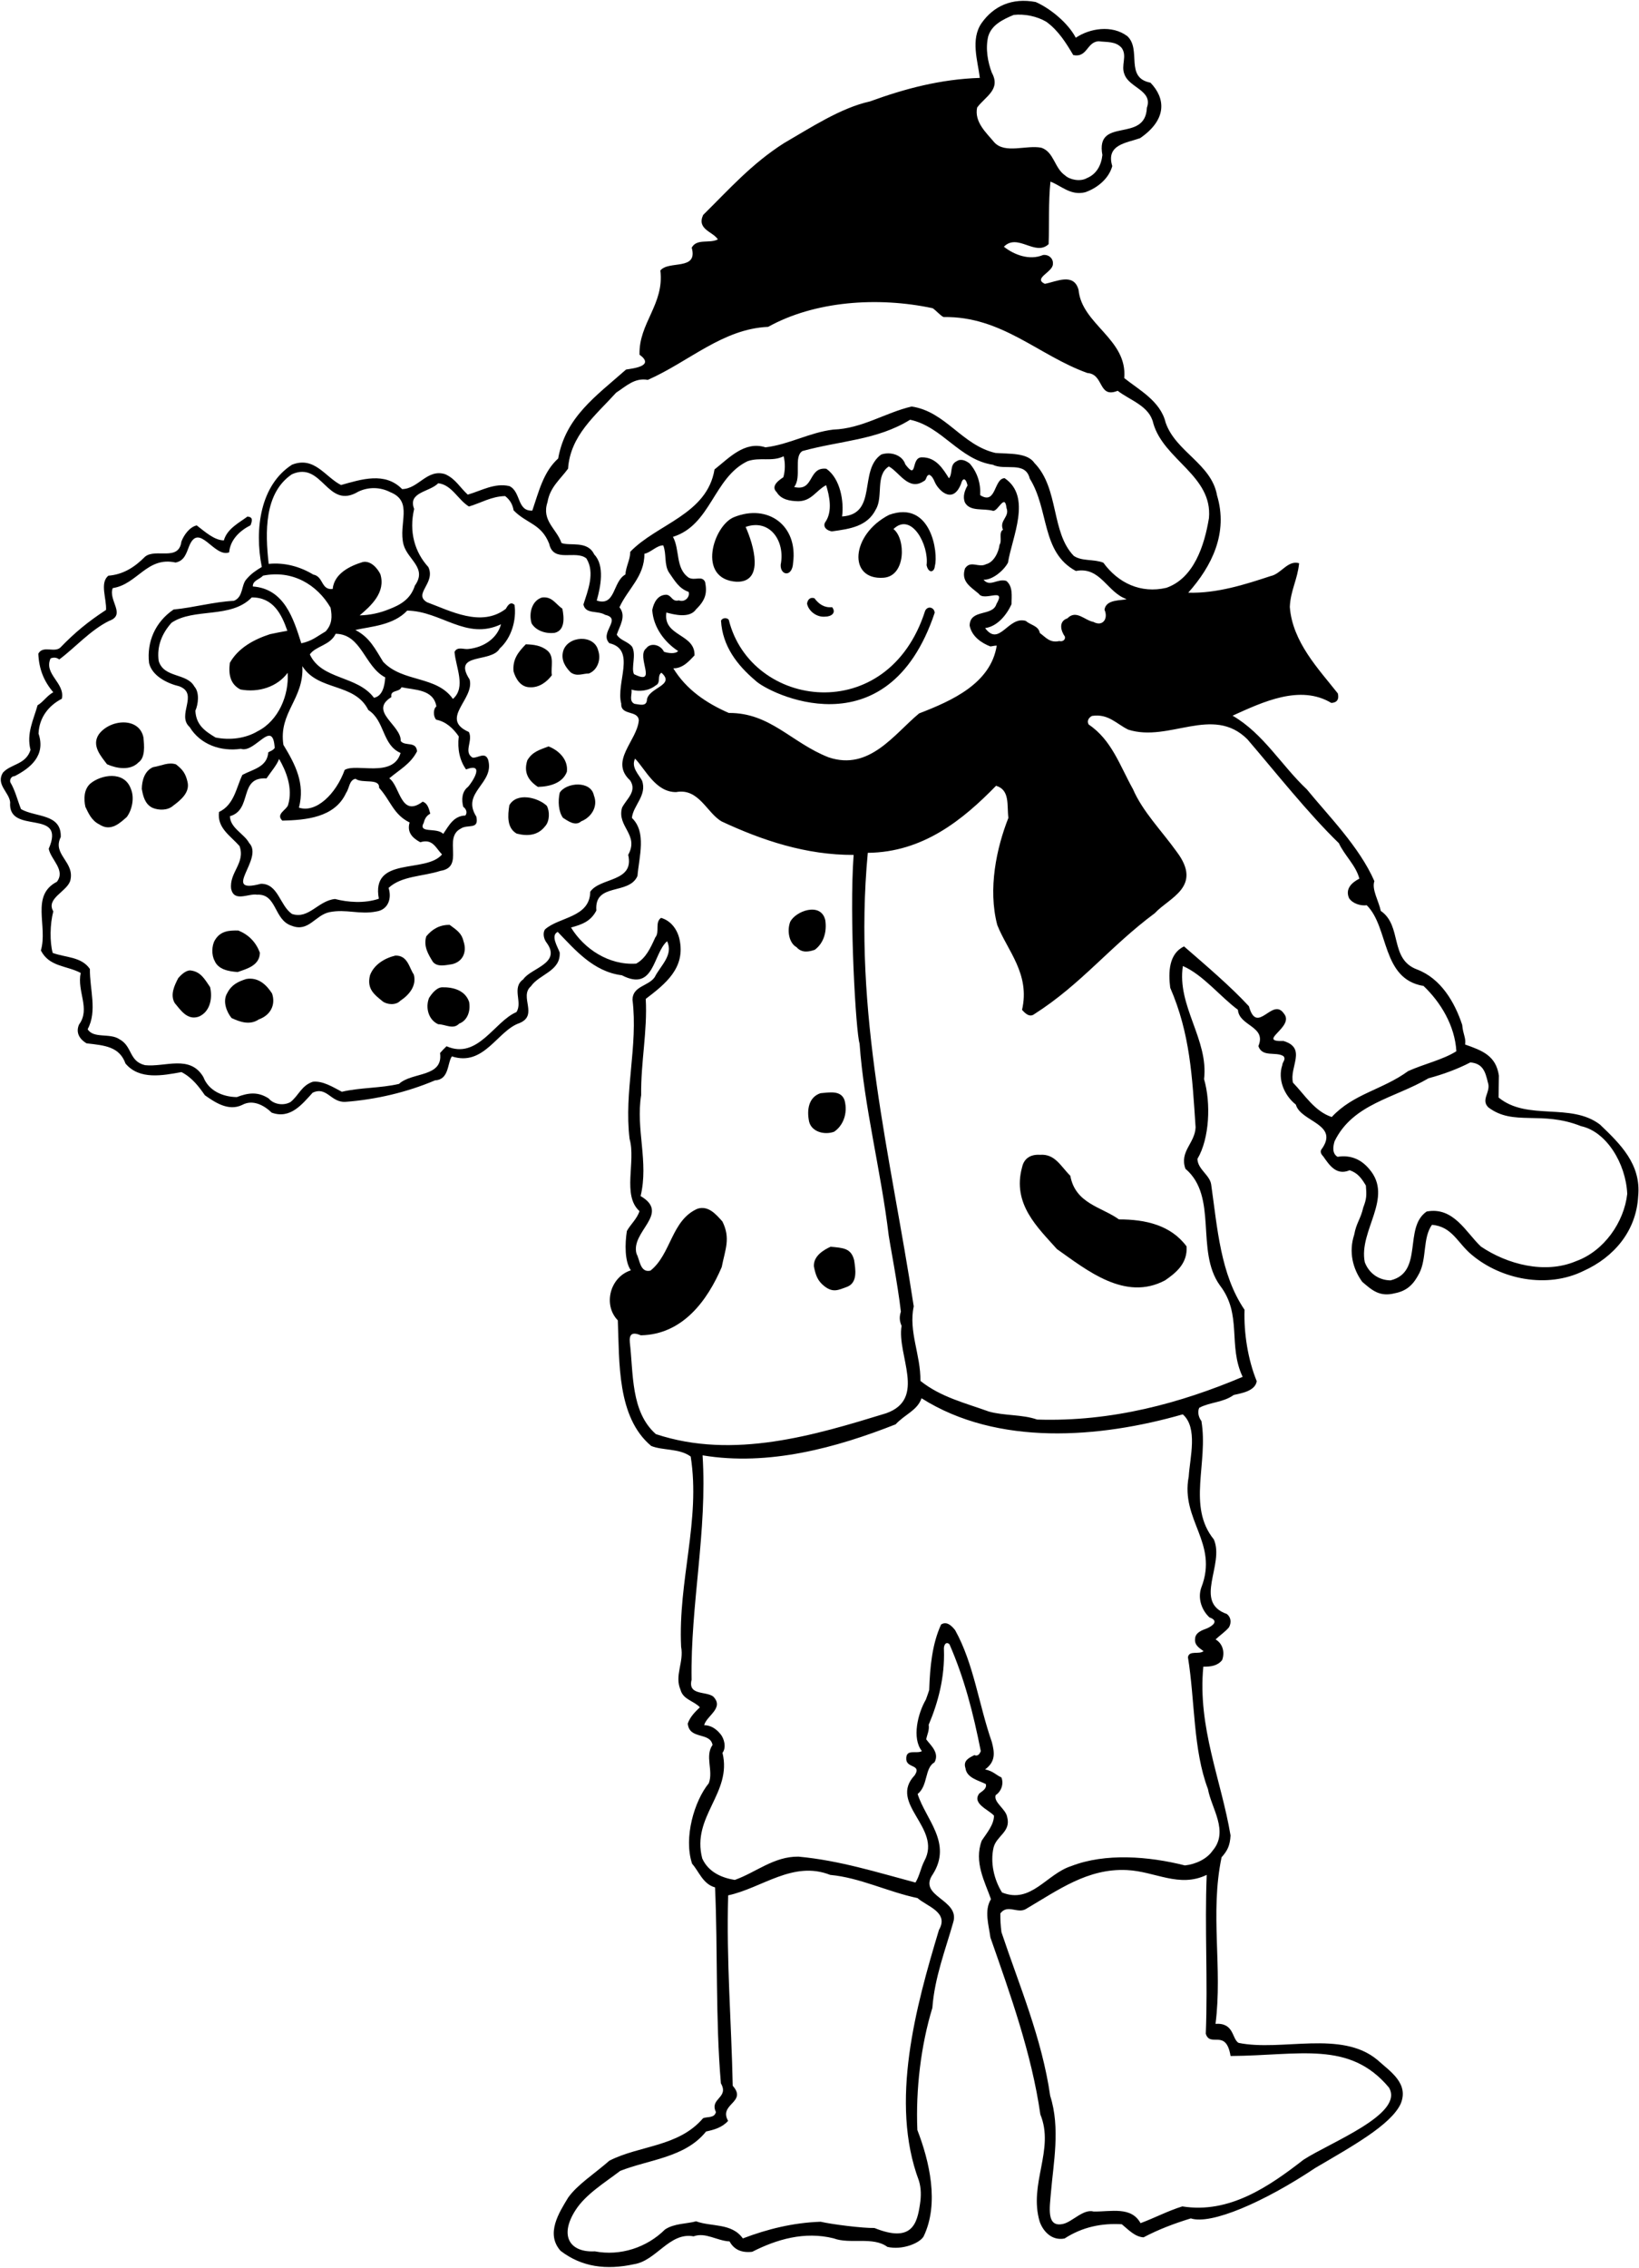 <?xml version="1.0" encoding="UTF-8"?>
<svg xmlns="http://www.w3.org/2000/svg" xmlns:xlink="http://www.w3.org/1999/xlink" width="449pt" height="621pt" viewBox="0 0 449 621" version="1.1">
<g id="surface1">
<path style=" stroke:none;fill-rule:nonzero;fill:rgb(0%,0%,0%);fill-opacity:1;" d="M 438.305 307.938 C 430.266 301.824 418.438 307.027 410.531 300.535 C 410.562 298.535 410.59 296.664 410.617 294.539 C 409.82 289.152 406.215 287.723 401.363 286.027 C 401.641 284.156 400.809 283.402 400.566 280.641 C 398.531 274.488 394.75 267.93 388.16 265.461 C 380.574 262.602 384.207 253.527 378.266 249.441 C 377.68 246.684 375.727 243.527 376.508 241.289 C 372.395 231.855 363.77 223.23 357.996 216.145 C 351.09 209.672 346.09 200.848 337.66 195.977 C 345.965 192.219 356.16 187.367 364.711 192.488 C 366.191 192.418 366.906 191.57 366.5 189.891 C 361.223 183.188 354.074 175.836 353.34 166.199 C 353.531 161.699 355.449 158.727 355.887 154.234 C 352.777 153.312 350.969 157.164 348.086 157.746 C 341.18 160.023 333.391 162.535 325.52 162.297 C 332 155.016 336.504 145.953 333.402 135.656 C 331.902 127.012 322.074 123.742 319.316 115.703 C 317.898 109.805 311.945 106.719 307.988 103.535 C 308.895 92.801 296.324 88.867 295.465 79.355 C 294.156 74.586 289.367 77.141 286.234 77.723 C 282.883 76.172 288.531 74.504 288.438 72.254 C 288.586 70.754 287.227 69.609 285.723 69.836 C 281.949 71.406 277.727 69.723 275.008 67.559 C 278.812 63.738 283.594 70.309 287.266 66.859 C 287.469 61.613 287.184 55.355 287.766 49.738 C 290.625 50.781 293.332 53.695 297.348 52.629 C 300.742 51.426 303.777 48.848 304.703 45.484 C 302.914 39.582 308.543 39.164 312.312 37.844 C 319.902 32.633 319.211 26.805 315.156 22.633 C 308.051 21.281 312.789 13.598 308.84 9.914 C 304.637 6.73 298.496 7.766 294.711 10.336 C 292.52 6.18 287.574 2.23 283.723 0.551 C 277.242 -0.668 272.207 1.637 268.891 6.34 C 265.824 10.793 267.863 16.699 268.422 21.332 C 257.664 21.68 247.879 24.285 238.328 27.773 C 230.301 29.531 221.969 35.039 214.785 39.188 C 205.953 44.809 199.852 51.723 192.621 58.867 C 190.816 62.844 195.309 63.406 196.652 65.551 C 194.383 66.77 190.906 65.219 189.492 67.824 C 191.277 74.227 183.191 71.23 180.902 74.074 C 182.02 83.344 174.945 88.488 175.195 97.121 C 179.398 100.18 173.766 100.852 171.512 101.191 C 163.152 108.57 154.945 114.203 152.906 125.551 C 148.852 129.242 147.652 134.477 145.824 139.824 C 141.57 140.016 142.773 134.656 139.547 133.109 C 135.434 132.176 131.902 134.375 128.137 135.445 C 125.914 133.41 124.824 131.145 121.965 129.855 C 116.988 128.281 114.656 133.875 110.156 133.934 C 105.477 129.117 98.945 131.273 93.422 132.816 C 89.078 130.629 86.16 124.836 80 127.25 C 71.418 132.75 69.621 144.727 71.719 155.258 C 70.082 156.234 68.816 157.09 67.547 158.57 C 66.023 160.176 66.727 163.438 64.086 164.523 C 58.457 164.816 53.184 166.367 47.547 166.91 C 42.5 170.336 40.168 175.805 40.836 181.562 C 41.66 185.074 45.758 187.137 49.121 187.934 C 54.59 190.012 48.258 195.797 51.961 199.102 C 54.891 203.895 60.488 205.852 66 205.055 C 69.855 206.359 74.75 196.555 75.254 204.812 C 74.742 205.555 73.992 205.672 73.488 206.035 C 73.18 210.035 69.422 210.605 66.398 212.188 C 64.723 215.66 64.152 220.402 60 222.344 C 59.438 226.711 63.031 228.766 65.617 231.676 C 67.297 236.328 62.762 238.887 63.32 243.395 C 64.141 247.156 68.055 244.59 70.422 244.996 C 75.93 244.703 74.949 251.938 79.926 253.512 C 84.527 255.328 86.344 250.602 90.23 249.785 C 94.871 248.852 98.473 250.527 103.109 249.594 C 106.242 249.141 107.41 246.156 106.453 243.141 C 110.004 239.816 115.875 240.027 120.648 238.473 C 127.414 237.445 121.277 229.48 126.191 226.926 C 128.086 225.578 131.309 227.375 130.488 223.613 C 126.211 216.926 135.621 214.562 133.715 208.031 C 132.871 205.77 130.969 207.617 129.473 207.473 C 126.867 205.934 129.664 202.848 128.449 200.453 C 120.25 196.836 130.078 191.477 128.656 186.082 C 123.766 178.512 134.594 181.668 136.902 177.574 C 140.195 174.621 141.52 169.641 140.953 165.633 C 139.719 164.488 138.945 166.105 138.562 166.723 C 131.859 171.879 123.301 167.254 116.961 164.91 C 113.117 162.605 119.41 159.695 117.348 155.289 C 113.656 151.238 111.984 145.711 113.453 139.359 C 111.645 134.707 117.645 134.793 120.055 132.328 C 123.801 132.758 125.488 136.906 128.465 138.699 C 131.727 137.746 134.629 135.914 138.383 135.844 C 139.863 136.988 140.469 138.371 140.699 139.75 C 144.273 143.43 148.273 143.359 150.445 148.895 C 151.617 154.285 157.672 150.496 160.637 152.914 C 163.082 156.824 161.008 161.797 159.828 165.531 C 160.414 168.289 163.684 167.086 165.789 168.367 C 170.523 169.434 164.094 173.219 166.93 176.133 C 174.402 177.867 168.645 187.035 170.188 192.684 C 170.016 196.055 174.789 194.375 175 197.254 C 174.543 202.871 166.836 208.387 172.637 213.719 C 174.594 216.746 171.562 218.828 170.402 221.188 C 168.953 226.418 175.172 228.508 172.094 234.09 C 173.859 241.613 164.379 240.227 161.695 244.191 C 161.594 251.312 153.094 251.066 149.297 254.512 C 148.527 255.75 149.129 257.387 149.742 258.145 C 153.91 263.828 145.391 265.082 143.348 268.176 C 140.062 270.504 143.258 274.426 141.469 277.152 C 135.43 279.688 130.902 290.25 122.328 286.5 C 121.57 287.238 121.188 287.609 120.555 288.352 C 121.453 295.113 112.852 293.488 109.305 296.812 C 104.285 297.992 98.664 297.785 93.648 298.965 C 91.414 297.805 88.441 295.887 85.688 296.223 C 82.543 297.305 81.883 299.918 79.605 301.762 C 77.715 302.859 74.969 302.445 73.617 300.801 C 70.645 298.883 68.016 299.219 64.871 300.422 C 61 300.367 57.148 298.688 55.703 294.914 C 52.039 288.734 45.238 292.266 39.746 291.684 C 35.262 290.621 36.32 286.508 32.723 284.582 C 30.125 282.797 25.598 284.48 24.012 281.832 C 26.711 276.871 24.547 270.84 24.625 265.34 C 22.301 261.93 17.918 262.242 14.438 260.941 C 13.605 257.93 13.676 253.055 14.602 249.566 C 12.527 246.035 18.18 244.242 19.223 241.258 C 20.672 236.027 14.203 234.059 16.645 229.219 C 16.863 222.723 9.723 223.867 5.754 221.562 C 4.789 219.172 4.203 216.539 2.859 214.27 C 2.566 213.656 3.012 212.52 4.012 212.535 C 8.293 210.348 12.594 206.91 10.555 200.879 C 10.746 196.383 13.414 193.168 16.941 191.344 C 17.883 186.984 11.914 184.648 13.852 180.301 C 14.773 179.922 15.605 180.074 16.223 180.586 C 20.395 177.52 24.715 172.578 29.879 170.027 C 34.652 168.348 29.582 164.398 30.883 161.043 C 37.648 160.016 40.258 152.305 48.109 154.039 C 50.492 153.574 51.02 151.582 51.801 149.594 C 54.523 142.758 58.629 152.816 62.777 151.254 C 63.078 147.758 65.738 145.297 68.633 143.836 C 69.152 142.469 69.293 141.598 67.793 141.449 C 65.52 143.164 62.246 144.742 61.324 147.98 C 58.699 147.941 56.23 145.656 53.883 143.871 C 51.875 144.344 50.344 146.574 49.691 148.312 C 48.988 153.805 42.664 150.086 39.758 152.422 C 36.84 155.379 33.684 157.332 29.68 157.648 C 27.277 159.617 29.215 163.895 29.047 167.016 C 23.996 170.32 20.453 173.27 16.52 177.336 C 14.875 178.812 11.781 176.645 10.496 179 C 10.684 183.254 12.012 186.523 14.594 189.562 C 12.828 190.535 11.805 192.27 10.293 193.125 C 9.234 196.984 7.18 200.828 8.363 205.348 C 7.055 209.453 2.934 209.145 0.773 211.613 C -1.148 214.836 2.449 216.887 2.781 219.645 C 2.023 228.883 18.262 221.117 13.348 232.422 C 13.93 235.43 18.016 238.238 15.594 241.453 C 8.289 245.227 13.168 253.547 11.199 260.27 C 13.508 264.805 18.266 264.371 22.109 266.426 C 21.035 271.535 24.844 276.219 21.656 280.547 C 20.621 282.906 21.973 284.676 23.707 285.703 C 28.699 286.273 32.695 286.582 34.379 291.23 C 38.188 295.785 44.582 294.504 49.719 293.578 C 52.699 295.121 54.535 297.648 56.129 299.922 C 58.852 301.836 62.566 304.391 66.344 302.57 C 69.242 300.984 72.344 302.656 74.438 304.688 C 79.535 306.512 82.723 302.43 85.645 299.223 C 89.543 297.402 90.605 301.922 94.605 301.727 C 102.992 301.098 111.523 299.098 119.195 295.832 C 123.074 295.637 122.512 291.129 123.789 289.273 C 132.625 292.148 136.27 282.203 142.297 280.164 C 147.578 277.988 142.152 272.91 145.445 270.082 C 147.742 266.742 153.629 265.949 153.328 260.82 C 152.727 259.188 150.77 256.156 152.785 255.188 C 157.465 260.004 162.504 266.078 170.363 267.066 C 179.301 271.695 178.824 261.188 182.75 257.746 C 184.57 261.523 180.902 264.469 179.359 267.57 C 177.699 270.047 173.324 269.984 173.27 273.734 C 174.836 286.508 170.906 298.828 172.469 311.852 C 174.254 318.129 170.371 327.324 175.184 331.645 C 174.527 333.758 172.758 335.234 171.73 337.094 C 171.18 340.586 171.109 345.461 172.824 347.859 C 167.109 349.676 165.125 357.312 169.25 361.562 C 169.711 373.07 168.992 388.059 178.383 395.945 C 181.488 397.242 186.121 396.559 189.215 398.852 C 191.965 416.27 185.727 432.805 186.59 450.945 C 187.402 455.207 184.723 458.793 186.418 462.695 C 187.129 465.453 190.125 465.746 191.723 467.52 C 190.328 468.875 189.062 470.109 188.41 471.973 C 188.844 476.48 194.504 474.188 195.199 477.82 C 193.031 480.914 195.477 484.828 194.176 488.309 C 190.23 493.129 187.211 503.211 189.605 510.371 C 191.449 512.395 192.527 515.91 195.887 516.836 C 196.645 533.598 195.988 553.09 197.488 570.488 C 199.805 574.523 194.305 574.57 196.125 578.344 C 195.727 580.09 193.73 579.562 192.602 580.043 C 185.859 587.949 175.242 587.422 166.93 591.676 C 162.879 595.242 158.211 598.176 155.656 601.766 C 153.168 605.871 149.391 611.676 153.57 616.359 C 159.383 620.82 166.121 621.668 173.645 620.027 C 179.785 619.113 183.398 611.164 190.008 612.387 C 193.273 611.184 196.367 613.602 199.863 613.777 C 201.082 616.047 203.191 616.953 206.074 616.617 C 212.746 613.215 220.406 610.949 228.379 612.941 C 232.855 614.629 239.137 612.344 243.098 615.277 C 247.086 616.211 251.887 614.328 253.016 612.422 C 257.395 603.359 254.562 591.691 251.309 583.27 C 250.844 572.137 252.27 560.156 255.418 549.824 C 256.039 541.457 259.023 533.875 261.133 526.402 C 263.098 520.059 251.23 519.387 255.57 513.195 C 260.945 504.648 253.539 498.164 251.387 491.262 C 254.297 488.926 253.238 484.16 256.012 482.574 C 257.426 479.973 254.953 477.934 253.73 476.293 C 253.996 474.922 254.641 473.805 254.41 472.301 C 257 466.215 258.852 459.238 258.586 451.734 C 258.469 450.578 259.109 449.336 260.105 450.258 C 264.219 459.691 266.586 468.977 268.684 479.508 C 268.352 480.41 267.785 480.996 266.918 480.609 C 265.531 481.34 263.77 482.062 264.492 484.199 C 264.828 486.828 267.941 487.496 270.055 488.527 C 270.41 489.785 269.145 490.426 268.266 491.129 C 266.203 493.898 270.828 495.539 272.305 497.188 C 272.27 499.688 270.359 501.91 268.953 504.016 C 266.746 509.859 269.793 515.277 271.473 520.055 C 269.555 523.152 270.871 527.168 271.32 530.551 C 276.727 546.008 282.613 562.344 285 579.004 C 288.984 588.688 281.727 597.957 284.824 608.379 C 285.688 610.832 288 613.676 291.637 612.977 C 296.555 609.797 301.82 608.75 307.316 609.078 C 309.172 610.605 310.895 612.508 313.266 612.664 C 317.422 610.477 321.57 608.91 326.219 607.477 C 331.715 609.277 346.117 603.129 360.367 593.629 C 370.648 587.605 380.93 581.891 383.676 576.176 C 386.133 570.465 380.68 567.133 377.348 564.086 C 367.469 555.816 351.129 561.832 339.289 559.41 C 337.43 558.258 338.117 553.879 332.988 554.195 C 334.961 538.844 331.422 524.043 334.645 508.59 C 336.297 506.738 336.941 505.371 337.105 502.621 C 334.574 487.461 328.035 472.988 329.648 456.387 C 331.648 456.414 333.527 456.191 334.801 454.586 C 335.582 452.473 334.988 450.086 333.008 448.934 C 334.148 447.824 335.66 446.848 336.68 445.609 C 337.395 444.297 337.219 442.867 336.105 441.977 C 326.777 438.719 335.551 428.469 332.527 421.551 C 325.156 412.441 331.078 400.652 329.121 389.121 C 328.504 388.363 327.902 386.73 328.547 385.488 C 331.57 383.906 335.066 384.082 337.973 381.996 C 339.98 381.527 343.863 380.957 344.277 378.215 C 341.863 372.305 340.719 365.035 340.938 358.664 C 334.324 348.941 333.508 336.305 331.805 324.402 C 331.469 321.773 328.113 320.227 328.031 317.348 C 331.359 311.77 331.754 302.023 329.848 295.496 C 331.129 284.641 322.383 275.512 324.043 264.535 C 329.508 266.863 334.422 273.062 339.121 276.504 C 339.43 281.008 347.059 280.992 344.727 286.461 C 345.809 289.602 349.457 287.906 351.562 289.184 C 352.426 290.074 351.289 290.805 351.277 291.68 C 349.973 295.539 351.785 299.938 354.996 302.484 C 356.305 307.254 367.172 307.785 361.945 314.84 C 361.602 315.492 361.98 316.121 362.543 316.723 C 364.137 318.996 366.094 322.023 369.738 320.449 C 371.98 321.234 372.961 322.621 374.18 324.641 C 374.398 327.316 374.387 328.254 373.469 330.629 C 372.742 333.855 371.559 334.855 370.984 338.094 C 369.418 342.824 370.602 347.465 373.176 351.004 C 375.898 353.355 377.988 355.199 382.129 354.133 C 385.766 353.438 387.422 351.336 388.836 348.605 C 390.895 344.508 389.727 338.992 392.277 335.402 C 397.895 335.859 399.328 340.504 403.281 343.688 C 411.188 350.301 423.777 352.984 433.848 348.004 C 442.152 344.246 448.258 337.086 448.77 327.594 C 449.648 318.73 443.727 313.145 438.305 307.938 Z M 72.059 157.637 C 80.086 156.004 86.902 160.102 90.559 166.406 C 91.023 168.91 90.996 170.91 89.219 172.887 C 86.508 174.484 85.547 175.477 82.543 176.164 C 80.391 169.383 77.883 161.223 69.266 160.598 C 69.164 158.973 71.172 158.625 72.059 157.637 Z M 77.641 203.973 C 76.27 195.078 83.324 191.43 82.828 182.422 C 87.227 189.359 97.141 186.879 100.906 194.434 C 105.488 197.375 104.645 203.988 109.738 206.188 C 107.699 213.156 97.574 208.887 94.418 210.84 C 92.059 217.398 86.598 222.719 81.895 221.16 C 83.613 214.559 80.938 209.395 77.641 203.973 Z M 102.453 191.078 C 97.793 184.887 88.148 186.246 84.875 179.199 C 86.535 176.848 90.41 176.777 91.957 173.551 C 99.082 173.652 99.828 182.539 105.535 185.496 C 105.379 187.746 104.836 190.613 102.453 191.078 Z M 70.57 200.246 C 67.293 202.199 63.031 202.762 59.043 201.953 C 56.07 200.16 53.719 198.504 53.523 194.621 C 54.301 192.883 54.723 189.641 53.246 187.992 C 51.176 184.215 44.902 185.746 43.469 180.977 C 42.906 176.844 44.457 173.363 46.996 170.527 C 53.184 166.367 63.262 169.512 68.973 163.594 C 74.852 163.555 77.156 168.211 78.719 172.734 C 76.832 173.086 75.578 173.301 73.953 173.664 C 69.559 175.102 65.273 177.414 62.965 181.508 C 62.543 184.754 63.129 187.387 65.859 188.801 C 70.848 189.746 75.996 188.07 78.801 184.238 C 79.215 190.242 76.363 197.328 70.57 200.246 Z M 103.785 246.105 C 99.891 247.422 95.395 247.109 91.785 246.18 C 87.152 246.613 84.578 251.828 79.973 250.262 C 76.633 247.961 76.219 241.957 71.469 242.012 C 60.297 244.977 72.441 235.148 68.254 230.84 C 66.914 228.32 63.062 226.766 62.984 223.512 C 69.262 221.727 65.266 212.672 73.008 213.156 C 74.16 211.422 75.809 209.57 76.461 207.832 C 78.289 210.98 80.348 215.762 78.902 220.492 C 78.383 221.859 75.492 222.941 77.344 224.719 C 83.719 224.562 91.73 223.93 94.828 217.098 C 95.723 215.859 95.629 213.609 97.387 213.258 C 99.238 214.66 104.016 212.98 103.852 215.727 C 107.051 219.273 107.746 223.035 112.215 225.223 C 111.426 227.961 113.027 229.484 115.137 230.641 C 118.527 229.566 119.363 232.203 121.09 233.977 C 116.637 239.289 101.582 234.32 103.785 246.105 Z M 125.68 201.664 C 125.254 205.16 125.961 208.297 127.676 210.695 C 133.078 208.648 129.246 214.344 128.23 215.453 C 126.461 216.805 126.43 219.055 126.902 220.934 C 127.645 221.445 128.129 222.453 127.492 223.32 C 124.242 223.398 122.953 226.129 121.418 228.355 C 119.695 226.457 114.418 228.383 116.09 225.281 C 116.41 223.973 116.992 223.293 117.875 222.805 C 117.516 221.676 117.289 220.047 115.797 219.523 C 109.73 224.062 109.609 215.184 106.637 213.141 C 109.547 210.684 112.445 209.227 114.246 205.75 C 114.035 202.871 111.012 204.453 109.785 202.938 C 109.973 198.562 100.902 194.809 107.211 190.898 C 106.863 188.77 109.352 189.68 109.996 188.188 C 113.613 188.988 118.742 188.688 119.547 193.453 C 118.664 194.062 118.633 196.188 119.496 197.074 C 122.238 197.617 124.211 199.52 125.68 201.664 Z M 137.25 170.953 C 136.195 174.812 132.531 177.262 128.402 177.703 C 127.148 177.934 125.285 176.906 124.516 178.52 C 124.828 182.652 127.75 188.195 124.078 191.391 C 119.547 184.949 110.391 186.941 104.973 181.238 C 102.773 177.707 101.32 174.562 97.348 172.504 C 101.488 171.562 107.742 171.277 111.551 167.207 C 120.926 167.344 127.684 175.441 137.25 170.953 Z M 113.648 160.363 C 112.473 164.098 109.637 165.68 106.43 166.883 C 104.039 167.852 101.406 168.438 98.531 168.52 C 101.566 165.938 105.746 162.25 104.195 157.227 C 103.465 155.715 101.625 153.438 99.367 153.906 C 95.852 154.98 91.57 157.043 91.133 161.289 C 87.879 161.617 88.684 157.879 85.816 157.336 C 82.223 155.16 77.988 153.973 73.605 154.41 C 72.609 145.645 72.387 135.016 79.961 129.871 C 88.391 126.121 89.57 139.762 98.145 134.637 C 100.914 133.301 104.164 133.348 106.895 134.762 C 113.355 137.355 109.02 143.418 110.562 149.191 C 111.75 153.336 117.094 155.535 113.648 160.363 Z M 267.68 29.449 C 269.977 26.355 274.254 24.543 271.695 19.879 C 270.609 16.988 269.914 13.355 270.711 9.988 C 271.633 6.879 274.527 5.418 277.672 4.09 C 280.676 3.758 284.043 4.434 286.645 5.969 C 289.984 8.395 292.062 11.797 294.016 15.078 C 297.879 15.883 297.691 11.504 300.945 11.301 C 303.191 11.586 305.695 11.246 307.297 13.145 C 308.887 15.414 306.977 17.891 308.066 20.406 C 309.387 24.051 315.879 24.77 314.184 29.492 C 313.793 39.363 300.023 31.789 301.996 42.445 C 301.707 45.191 300.422 47.672 297.781 48.758 C 295.891 49.855 293.023 49.191 291.789 48.047 C 288.816 46.004 288.758 41.629 285.273 40.453 C 281.16 39.645 275.371 42.184 272.418 39.016 C 270.207 36.359 266.871 33.438 267.68 29.449 Z M 163.473 164.457 C 164.523 160.723 165.734 154.863 162.777 151.82 C 160.961 147.922 156.059 149.598 153.82 148.691 C 152.504 144.797 148.285 142.609 149.984 137.512 C 150.668 133.395 153.449 131.309 155.617 128.34 C 156.246 119.223 163.078 113.82 168.793 107.527 C 171.441 105.816 173.855 103.352 177.469 104.027 C 188.918 98.941 197.922 90.07 210.434 89.504 C 223.16 82.438 240.43 81.184 255.512 84.402 C 256.746 85.297 257.484 86.309 258.477 86.82 C 274.48 86.551 284.453 97.32 297.883 102.141 C 302.504 102.457 300.781 109.184 306.188 107.012 C 309.652 109.688 314.883 111.137 315.938 115.902 C 318.793 125.945 332.23 130.266 331.188 141.875 C 329.957 149.359 327.074 158.316 319.535 160.961 C 312.512 162.609 306.305 159.645 302.262 154.086 C 299.648 153.047 296.391 153.75 294.16 152.219 C 287.879 145.75 290.176 133.781 283.402 126.809 C 281.441 123.906 276.562 124.336 272.691 124.031 C 263.469 121.895 259.102 112.707 249.746 111.32 C 242.598 112.969 236.156 117.379 228.277 117.637 C 221.766 118.418 216.219 121.715 209.707 122.496 C 203.98 120.664 199.66 125.477 195.742 128.547 C 193.688 140.891 180.027 143.445 172.664 151.09 C 172.633 153.34 171.48 155.07 171.324 157.32 C 167.797 159.27 168.695 166.156 163.473 164.457 Z M 299.523 170.297 C 297.156 169.887 294.824 166.855 292.414 169.32 C 289.902 170.156 290.613 172.793 291.719 174.309 C 291.953 175.188 291.07 175.801 290.199 175.539 C 287.566 176.125 286.465 174.484 284.855 173.336 C 284.508 171.328 282.262 171.172 281.027 170.031 C 276.172 168.586 273.797 177.301 269.871 171.992 C 273.254 171.543 275.801 168.328 277.094 165.473 C 277.125 163.223 277.539 160.605 275.684 159.078 C 273.32 158.293 271.156 160.887 269.438 158.734 C 271.688 158.895 274.848 156.438 276.133 154.082 C 277.234 147.098 282.77 136.051 275.215 130.941 C 272.215 131.023 272.984 138.41 268.523 135.598 C 268.695 132.348 267.738 129.336 265.648 126.93 C 264.66 126.164 263.293 125.52 262.156 126.254 C 260.02 127.223 261.109 129.613 259.965 130.973 C 258.375 128.449 256.422 125.172 252.547 125.238 C 249.422 125.195 251.453 131.723 248.02 127.176 C 247.18 124.535 243.945 123.613 241.43 124.453 C 235.117 128.738 240.57 140.816 230.684 141.426 C 231.246 137.309 230.211 131.043 226.371 128.363 C 221.258 127.789 223.156 134.691 217.551 133.359 C 219.715 130.641 217.297 125.105 219.816 123.516 C 230.109 120.664 240.238 120.562 249.32 114.941 C 258.168 116.82 262.789 125.887 272.02 127.27 C 275.246 128.941 280.91 126.148 282.09 131.039 C 287.469 139.621 285.176 151.215 294.727 156.352 C 301.496 155.074 303.266 162.227 308.617 164.051 C 307.359 164.535 302.992 163.973 302.574 166.965 C 303.664 169.355 302.129 171.711 299.523 170.297 Z M 182.551 167.734 C 184.543 168.262 188.902 169.449 190.688 166.852 C 193.297 164.297 193.754 162.395 193.172 159.387 C 192.324 157.496 190.426 159.098 188.688 158.195 C 184.977 155.641 186.301 150.535 184.352 147.008 C 194.773 143.781 195.461 130.789 204.777 126.301 C 208.168 125.098 211.523 126.523 214.672 124.941 C 215.145 126.699 215.113 128.949 214.59 130.691 C 213.703 131.305 210.93 133.016 212.777 134.789 C 214 136.809 216.371 137.219 218.742 137.254 C 222.371 137.18 223.535 134.32 226.309 132.859 C 227.266 135.875 228.078 140.012 226.164 142.859 C 225.391 143.898 226 145.156 227.875 145.512 C 232.887 144.832 237.645 144.152 239.965 139.434 C 242.016 135.965 239.727 130.055 243.508 127.734 C 246.363 129.273 248.91 134.562 253.078 131.746 C 253.957 131.387 253.602 130.129 254.602 130.02 C 255.328 130.375 255.723 131.141 256.074 131.98 C 256.953 134.102 260.938 138.359 263.27 132.508 C 263.629 131.012 264.496 130.555 265.062 132.922 C 264.293 134.285 263.641 136.023 264.367 137.66 C 265.832 140.184 269.473 139.109 272.086 139.898 C 273.461 139.918 275.281 135.066 275.723 139.074 C 276.688 141.59 273.676 142.422 274.762 145.062 C 273.504 145.793 274.594 148.059 273.828 149.176 C 273.547 151.422 272.133 154.023 270.125 154.496 C 268.109 155.594 265.891 153.309 264.359 155.664 C 263.18 159.27 265.91 160.688 268.133 162.594 C 269.602 164.863 275.789 160.578 272.969 165.414 C 271.918 168.898 265.699 166.684 265.633 171.309 C 266.215 174.316 268.938 176.105 271.301 177.016 C 271.715 176.992 272.43 176.781 273.055 176.789 C 271.402 187.145 260.836 191.867 251.785 195.359 C 244.953 201.012 238.18 211.164 226.984 207.379 C 216.797 203.391 211.031 195.148 199.656 195.234 C 193.445 192.52 187.996 188.812 184.453 183.012 C 187.078 183.051 188.859 180.949 190.258 179.473 C 190.469 173.473 181.578 174.344 182.551 167.734 Z M 168.961 173.785 C 169.746 171.422 171.66 168.699 169.695 166.297 C 172.02 161.203 176.566 157.895 176.531 151.645 C 178.285 151.297 179.941 149.316 181.691 149.344 C 182.656 151.734 181.863 154.723 183.332 156.867 C 184.926 159.141 186.02 161.156 188.633 162.07 C 189.113 163.328 187.715 165.059 185.973 164.406 C 184.094 164.879 184.117 163.129 182.621 162.859 C 180.246 162.824 179.09 164.934 178.684 167.051 C 178.992 171.809 182.059 175.852 185.773 178.281 C 185.012 179.145 183.016 178.867 181.895 178.477 C 180.926 176.461 178.184 175.922 177.035 177.527 C 174.125 179.738 180.383 187.953 173.68 184.605 C 172.832 182.844 174.383 179.367 173.164 177.098 C 171.938 175.582 169.938 175.426 168.961 173.785 Z M 173.812 192.734 C 172.199 191.961 173.227 190.102 172.996 188.848 C 175.234 189.504 177.742 189.164 179.637 187.691 C 181.148 186.965 179.926 185.07 181.188 184.215 C 185.262 187.773 177.254 188.285 177.199 191.906 C 176.926 193.527 175.062 192.879 173.812 192.734 Z M 179.68 392.715 C 172.766 386.613 173.539 376.125 172.539 367.609 C 172.344 365.422 173.082 364.617 175.566 365.652 C 187.07 365.441 193.836 356.039 197.715 346.969 C 198.66 342.109 200.203 339.129 197.895 334.473 C 196.172 332.57 194.086 330.039 191.07 330.996 C 183.898 334.145 183.891 343.395 178.199 347.938 C 175.312 348.648 175.242 344.77 174.391 343.383 C 172.602 337.23 183.801 332.395 175.492 327.523 C 177.754 318.18 174.133 309.25 175.641 299.898 C 175.523 290.895 177.395 282.297 176.898 273.535 C 182.207 269.488 187.895 265.07 186.137 257.168 C 185.547 254.535 183.832 252.137 181.094 251.344 C 179.324 252.57 180.789 255.219 179.516 256.699 C 178.227 259.555 176.934 262.41 174.285 263.871 C 166.777 264.391 159.969 259.789 156.43 253.988 C 159.441 253.156 161.828 252.316 163.371 249.34 C 162.73 241.578 172.305 245.219 174.633 239.875 C 175.086 234.508 177.18 227.91 173.113 223.977 C 173.41 220.605 177.328 217.789 175.887 213.766 C 175.035 212.129 172.812 210.098 173.973 207.738 C 176.805 210.656 179.59 216.945 185.215 216.902 C 191.484 215.742 193.633 222.648 197.727 224.957 C 208.777 230.117 220.844 234.168 233.848 234.105 C 232.602 251.09 234.48 282.793 235.477 285.758 C 236.727 303.152 241.352 320.598 243.469 338.379 C 243.586 339.492 246.02 352.168 246.793 359.18 C 246.328 360.629 246.398 361.723 246.988 363.059 C 245.621 371.039 253.949 383.035 242.766 387 C 223.305 392.969 200.953 399.773 179.68 392.715 Z M 257.227 528.473 C 250.922 549.383 243.668 575.656 251.734 597.152 C 252.367 599.203 252.359 601.363 252.039 603.48 C 251.262 608.848 249.887 614.285 239.547 610.102 C 236.422 610.18 227.816 609.102 224.82 608.387 C 217.188 608.652 210.164 610.426 203.5 612.957 C 200.438 608.66 194.922 609.832 190.691 608.27 C 188.184 608.984 184.684 608.809 182.16 610.523 C 177.211 615.453 169.926 617.848 162.945 616.496 C 156.215 616.852 153.07 612.371 157.66 605.219 C 160.465 600.848 165.645 597.719 169.891 594.469 C 177.812 591.332 187.691 590.852 193.422 583.684 C 195.555 583.215 197.812 582.621 199.465 580.77 C 196.781 576.105 204.789 575.719 200.73 571.16 C 200.359 553.406 198.969 537.133 199.48 519.012 C 208.762 517.023 217.246 509.395 227.441 513.414 C 235.555 514.16 243.125 518.02 251.352 519.762 C 253.941 522.051 260.047 523.637 257.227 528.473 Z M 337.109 563.004 C 356.117 562.879 369.676 558.723 380.492 571.633 C 384.867 578.879 364.398 586.652 357.078 591.422 C 347.594 598.785 336.734 606.254 323.891 604.191 C 319.996 605.387 316.344 607.336 312.445 608.777 C 309.891 604.117 304.367 605.66 299.617 605.594 C 296.801 604.805 293.812 608.383 291.27 608.977 C 286.562 610.078 287.57 604.484 287.91 600.312 C 288.555 592.477 290.531 582.691 287.699 573.918 C 285.426 558.133 279.258 543.793 274.344 529.094 C 274.117 527.34 274.02 525.715 274.043 523.965 C 275.953 521.367 278.668 524.031 280.934 522.816 C 289.887 517.566 297.973 511.559 308.719 512.09 C 316.465 512.449 323.023 517.047 330.574 513.406 C 329.988 528.023 330.91 542.164 330.324 556.906 C 331.516 560.797 335.867 555.379 337.109 563.004 Z M 329.086 434.75 C 328.043 437.734 329.246 441.004 331.344 442.91 C 333.953 443.82 332.312 445.172 330.676 445.898 C 329.418 446.383 327.41 446.977 327.383 448.852 C 327.234 450.477 328.473 451.242 329.711 452.137 C 328.516 453.152 325.715 451.828 325.438 453.824 C 327.387 465.855 326.82 479.098 330.914 489.906 C 331.84 495.172 336.746 501.492 332.172 506.801 C 330.641 509.031 327.617 510.488 324.613 510.82 C 314.648 508.301 302.785 507.379 293.48 510.992 C 286.699 513.145 282.453 521.461 274.5 518.223 C 272.301 514.688 271.242 510.047 272.18 505.938 C 272.977 502.695 276.988 501.629 275.922 497.613 C 275.582 495.359 272.105 493.559 272.762 491.566 C 274.273 490.59 275.055 488.477 274.328 486.715 C 272.84 486.07 272.113 484.996 269.863 484.527 C 272.855 482.352 272.43 479.812 271.719 477.051 C 268.117 466.75 266.777 455.602 261.66 446.402 C 260.68 445.141 259.32 443.867 257.809 444.848 C 255.355 450.188 254.766 456.43 254.547 462.801 C 254.297 463.645 253.926 464.578 253.637 465.414 C 251.457 469.133 249.734 475.984 252.559 479.523 C 251.047 480.379 248.066 478.711 248.273 481.84 C 248.488 484.219 252.504 483.148 250.586 486.121 C 243.223 493.891 258.129 500.484 253.25 509.539 C 252.219 511.523 251.938 513.645 250.789 515.504 C 240.328 512.727 229.996 509.453 218.762 508.414 C 212.012 508.316 207.074 512.746 201.293 514.789 C 197.801 514.238 194.07 512.684 192.379 508.91 C 189.348 497.398 200.637 491.027 197.922 479.988 C 199.066 478.504 198.352 475.992 197.367 474.852 C 196.141 473.336 194.652 472.438 192.902 472.414 C 193.566 469.797 198.473 467.742 195.391 464.574 C 193.414 463.047 188.395 464.348 189.457 459.988 C 189.129 439.355 193.797 419.297 192.469 398.523 C 210.555 401.535 229.129 396.43 245.348 390.035 C 248.016 387.199 251.277 386.246 252.453 382.891 C 273.266 396.066 301.176 393.844 324.02 387.297 C 328.219 390.984 325.977 399.078 325.648 404.324 C 323.352 416.289 333.891 422.441 329.086 434.75 Z M 354.211 296.473 C 353.145 292.207 358.098 287.027 351.625 285.062 C 343.996 285.324 354.805 281.23 351.73 277.562 C 348.551 272.891 344.395 283.707 342.137 275.547 C 337.09 270.098 330.668 264.633 324.371 259.164 C 320.219 261.105 320.02 266.227 320.582 270.484 C 326.023 283.066 326.605 294.699 327.531 308.715 C 327.344 313.09 323.059 315.277 324.742 320.051 C 333.758 327.684 327.418 342.469 334.156 351.941 C 340.414 360.031 336.297 368.348 340.422 377.031 C 323.566 384.164 304.613 389.395 284.121 388.723 C 280.016 387.285 275.133 387.719 270.902 386.531 C 264.434 384.188 257.707 382.59 252.145 378.133 C 252.246 371.012 248.84 364.586 250.316 357.73 C 244.035 316.387 233.594 277.605 237.73 233.535 C 252.859 233.379 263.738 224.535 272.875 215.168 C 276.734 216.348 275.801 220.461 276.246 223.965 C 273.004 232.172 270.594 243.387 273.199 253.301 C 275.973 260.34 282.258 266.684 279.988 276.527 C 280.852 277.539 282.086 278.68 283.348 277.699 C 296.219 269.508 303.992 259.246 316.375 250.047 C 320.188 245.852 329.617 242.879 322.367 233.258 C 318.203 227.445 313.027 222.246 310.367 216.082 C 306.832 209.781 304.559 202.621 298.246 198.406 C 297.672 197.445 298.234 196.516 299.152 196.043 C 303.664 195.359 305.871 198.266 309.102 199.812 C 320.301 203.352 332.199 193.02 341.691 202.41 C 349.191 211.145 358.398 222.777 366.781 230.898 C 368.359 234.297 371.445 236.969 372.395 240.605 C 370.254 241.699 368.477 243.426 369.566 245.941 C 370.543 247.453 372.785 248.113 374.414 247.887 C 380.574 253.977 378.371 268.07 389.973 269.988 C 394.656 274.43 398.562 280.863 398.965 287.867 C 395.305 290.191 390.035 291.367 385.758 293.305 C 378.684 298.453 370.793 299.465 364.824 305.879 C 360.098 304.309 357.41 299.77 354.211 296.473 Z M 431.762 345.348 C 423.211 348.977 412.871 346.199 405.691 341.348 C 401.621 337.535 398.227 330.363 390.828 331.758 C 384.391 336.164 390.09 348.371 380.93 350.613 C 377.555 350.566 374.961 348.527 373.879 345.637 C 372.129 336.988 381.883 328.004 375.121 320.152 C 372.906 317.496 370.051 316.203 366.418 316.777 C 364.93 315.883 365.137 314.059 365.605 312.516 C 370.629 302.211 382.027 300.75 391.355 295.262 C 395.371 294.191 399.27 292.75 402.797 290.926 C 406.164 291.223 406.887 293.359 407.59 296.371 C 408.555 299.008 405.523 301.09 407.742 303.246 C 414.668 308.473 422.199 304.027 433.117 308.379 C 440.035 309.855 445.398 318.543 445.777 326.926 C 444.918 334.66 439.43 342.586 431.762 345.348 "/>
<path style=" stroke:none;fill-rule:nonzero;fill:rgb(0%,0%,0%);fill-opacity:1;" d="M 242.062 158.203 C 248.242 157.746 248.137 147.441 244.762 144.879 C 249.668 140.105 254.535 149.242 253.836 154.758 C 254.344 157.129 255.992 156.762 256.105 154.969 C 257.082 151.465 255.105 136.824 243.566 140.984 C 233.09 146.352 232.207 158.922 242.062 158.203 "/>
<path style=" stroke:none;fill-rule:nonzero;fill:rgb(0%,0%,0%);fill-opacity:1;" d="M 201.809 159.309 C 209.535 159.465 206.418 149.082 204.266 144.293 C 210.809 141.969 215.176 148.047 213.863 154.668 C 213.742 157.613 217.059 158.152 217.27 154.102 C 218.613 143.848 210.32 137.898 201.125 141.594 C 195.469 143.777 190.723 158.633 201.809 159.309 "/>
<path style=" stroke:none;fill-rule:nonzero;fill:rgb(0%,0%,0%);fill-opacity:1;" d="M 226.039 168.859 C 227.688 168.855 229.188 167.859 227.953 166.262 C 225.848 166.484 224.34 165.461 223.109 163.816 C 221.867 163.426 221.23 164.289 221.09 165.289 C 221.461 167.281 223.66 169.078 226.039 168.859 "/>
<path style=" stroke:none;fill-rule:nonzero;fill:rgb(0%,0%,0%);fill-opacity:1;" d="M 148.48 163.617 C 145.719 164.449 144.793 167.938 145.629 170.699 C 146.727 172.594 149.336 173.629 151.969 173.293 C 154.852 172.586 154.527 169.078 154.062 166.695 C 152.082 165.293 151.238 163.281 148.48 163.617 "/>
<path style=" stroke:none;fill-rule:nonzero;fill:rgb(0%,0%,0%);fill-opacity:1;" d="M 199.648 169.73 C 199.164 169.066 197.914 169.129 197.52 169.949 C 197.918 176.957 201.969 182.141 206.91 186.336 C 210.121 189.617 243.086 206.504 256.059 167.793 C 255.953 166.293 254.141 165.801 253.438 167.258 C 243.27 199.16 205.68 194.086 199.648 169.73 "/>
<path style=" stroke:none;fill-rule:nonzero;fill:rgb(0%,0%,0%);fill-opacity:1;" d="M 163.898 178.215 C 162.84 173.574 155.457 174.094 154.27 178.324 C 153.609 180.816 154.957 182.711 156.312 184.105 C 158.043 185.383 159.684 184.406 161.309 184.43 C 163.57 183.586 164.734 180.727 163.898 178.215 "/>
<path style=" stroke:none;fill-rule:nonzero;fill:rgb(0%,0%,0%);fill-opacity:1;" d="M 140.688 183.879 C 141.285 185.891 142.629 188.16 145.125 188.195 C 147.75 188.359 149.898 186.641 151.176 184.906 C 150.836 182.527 152 179.668 149.773 178.012 C 148.113 176.77 146.32 176.508 144.047 176.43 C 142.016 178.523 140.363 180.5 140.688 183.879 "/>
<path style=" stroke:none;fill-rule:nonzero;fill:rgb(0%,0%,0%);fill-opacity:1;" d="M 39.293 201.918 C 38.125 196.277 30.113 196.91 27.051 201.117 C 25.008 204.215 27.715 207.129 29.309 209.273 C 31.918 210.438 35.66 211.117 37.945 208.773 C 39.84 207.426 39.512 204.172 39.293 201.918 "/>
<path style=" stroke:none;fill-rule:nonzero;fill:rgb(0%,0%,0%);fill-opacity:1;" d="M 155.293 211.344 C 155.719 207.977 153.012 205.438 150.27 204.395 C 147.754 205.359 145.871 205.832 144.465 208.188 C 143.414 211.422 144.633 213.691 147.359 215.48 C 150.609 215.402 154.121 214.453 155.293 211.344 "/>
<path style=" stroke:none;fill-rule:nonzero;fill:rgb(0%,0%,0%);fill-opacity:1;" d="M 48.188 209.297 C 46.07 208.641 44.352 209.672 41.926 210.082 C 39.66 211.051 38.871 213.664 38.84 216.039 C 39.188 217.918 39.652 220.176 41.766 221.207 C 43.629 221.984 46.004 221.895 47.398 220.66 C 49.547 219.066 52.078 216.98 51.367 214.094 C 50.875 211.934 50.113 210.75 48.188 209.297 "/>
<path style=" stroke:none;fill-rule:nonzero;fill:rgb(0%,0%,0%);fill-opacity:1;" d="M 24.734 214.586 C 22.961 216.184 22.922 218.809 23.391 220.941 C 24.242 222.703 25.086 224.715 27.199 225.746 C 30.418 227.918 33.027 225.191 34.727 223.73 C 36.129 221.875 36.926 218.512 35.84 215.996 C 34.035 210.969 27.645 212.129 24.734 214.586 "/>
<path style=" stroke:none;fill-rule:nonzero;fill:rgb(0%,0%,0%);fill-opacity:1;" d="M 159.223 224.902 C 161.988 223.816 163.906 220.844 162.699 217.828 C 161.887 213.688 155.129 214.219 153.336 217.066 C 152.801 219.434 153.012 222.312 154.234 223.953 C 155.477 224.723 157.578 226.379 159.223 224.902 "/>
<path style=" stroke:none;fill-rule:nonzero;fill:rgb(0%,0%,0%);fill-opacity:1;" d="M 139.535 220.492 C 139.082 223.285 138.82 226.734 141.547 228.273 C 144.66 229.066 147.414 228.73 149.328 226.258 C 150.598 224.902 150.637 222.152 149.785 220.641 C 147.316 218.355 141.586 216.898 139.535 220.492 "/>
<path style=" stroke:none;fill-rule:nonzero;fill:rgb(0%,0%,0%);fill-opacity:1;" d="M 218.23 259.383 C 219.637 261.016 221.598 260.652 223.223 260.078 C 225.695 258.211 226.543 255.129 226.09 251.996 C 224.914 246.852 217.852 249.504 216.453 252.48 C 215.586 254.859 216.121 258.227 218.23 259.383 "/>
<path style=" stroke:none;fill-rule:nonzero;fill:rgb(0%,0%,0%);fill-opacity:1;" d="M 123.184 253.262 C 120.309 253.219 118.289 254.562 116.766 256.418 C 115.973 259.156 117.316 261.301 118.539 263.32 C 119.766 264.961 122.277 264.246 123.906 264.02 C 126.789 263.312 127.953 260.703 126.996 257.816 C 126.523 255.684 125.344 254.809 123.184 253.262 "/>
<path style=" stroke:none;fill-rule:nonzero;fill:rgb(0%,0%,0%);fill-opacity:1;" d="M 65.281 254.801 C 62.836 254.766 60.406 254.855 58.867 257.457 C 57.973 258.945 57.934 261.57 58.785 263.082 C 59.754 265.469 62.621 266.012 65.117 266.172 C 67.609 265.305 71.145 264.387 71.195 260.887 C 70.109 257.992 68.141 255.965 65.281 254.801 "/>
<path style=" stroke:none;fill-rule:nonzero;fill:rgb(0%,0%,0%);fill-opacity:1;" d="M 109.633 274.066 C 112.031 272.477 114.191 270.008 113.363 266.871 C 112.055 264.938 111.688 261.594 108.312 261.672 C 105.301 262.379 102.398 264.211 101.359 267.07 C 100.43 270.809 102.531 272.34 104.879 274.246 C 106.117 275.141 108.488 275.301 109.633 274.066 "/>
<path style=" stroke:none;fill-rule:nonzero;fill:rgb(0%,0%,0%);fill-opacity:1;" d="M 48.844 267.812 C 47.812 269.797 46.527 272.406 47.867 274.676 C 49.465 276.574 51.301 279.477 54.441 278.395 C 57.586 277.066 58.266 273.324 57.559 270.312 C 56.09 268.168 54.992 266.027 52.121 265.734 C 50.871 265.719 49.605 266.949 48.844 267.812 "/>
<path style=" stroke:none;fill-rule:nonzero;fill:rgb(0%,0%,0%);fill-opacity:1;" d="M 67.465 268.082 C 65.203 268.801 63.441 269.648 62.285 271.883 C 60.879 274.113 62.086 277.129 63.434 278.773 C 65.672 279.809 68.406 280.848 70.93 279.133 C 73.949 278.051 75.613 275.324 74.535 272.059 C 73.066 269.789 70.848 267.508 67.465 268.082 "/>
<path style=" stroke:none;fill-rule:nonzero;fill:rgb(0%,0%,0%);fill-opacity:1;" d="M 117.52 273.305 C 116.48 276.039 117.434 279.305 120.043 280.469 C 122.043 280.496 124.145 282.027 125.797 280.301 C 128.059 279.457 128.969 276.848 128.508 274.34 C 127.426 271.199 124.188 270.277 121.062 270.355 C 119.562 270.461 118.289 272.066 117.52 273.305 "/>
<path style=" stroke:none;fill-rule:nonzero;fill:rgb(0%,0%,0%);fill-opacity:1;" d="M 221.664 307.188 C 222.379 309.949 225.863 310.871 228.504 309.91 C 230.91 308.289 232.324 304.965 231.379 301.328 C 230.418 298.438 227.137 299.172 224.781 299.355 C 221.516 300.434 220.965 303.926 221.664 307.188 "/>
<path style=" stroke:none;fill-rule:nonzero;fill:rgb(0%,0%,0%);fill-opacity:1;" d="M 293.211 321.973 C 290.621 319.434 289.047 315.91 284.918 316.227 C 282.367 316.066 280.527 317.16 279.992 319.656 C 277.223 329.742 284.379 336.219 289.547 342.047 C 297.715 347.789 308.215 356.441 319.176 350.598 C 322.203 348.516 325.367 345.938 325.059 341.309 C 320.77 335.496 313.789 333.895 306.539 333.914 C 301.715 330.469 294.594 329.602 293.211 321.973 "/>
<path style=" stroke:none;fill-rule:nonzero;fill:rgb(0%,0%,0%);fill-opacity:1;" d="M 222.969 346.836 C 223.438 349.094 223.914 350.723 225.891 352.254 C 228.242 354.035 229.637 353.277 232.141 352.344 C 235.031 351.133 234.336 347.5 233.996 345.117 C 233.168 341.73 230.895 341.73 227.547 341.398 C 225.66 342.246 222.762 343.957 222.969 346.836 "/>
</g>
</svg>

